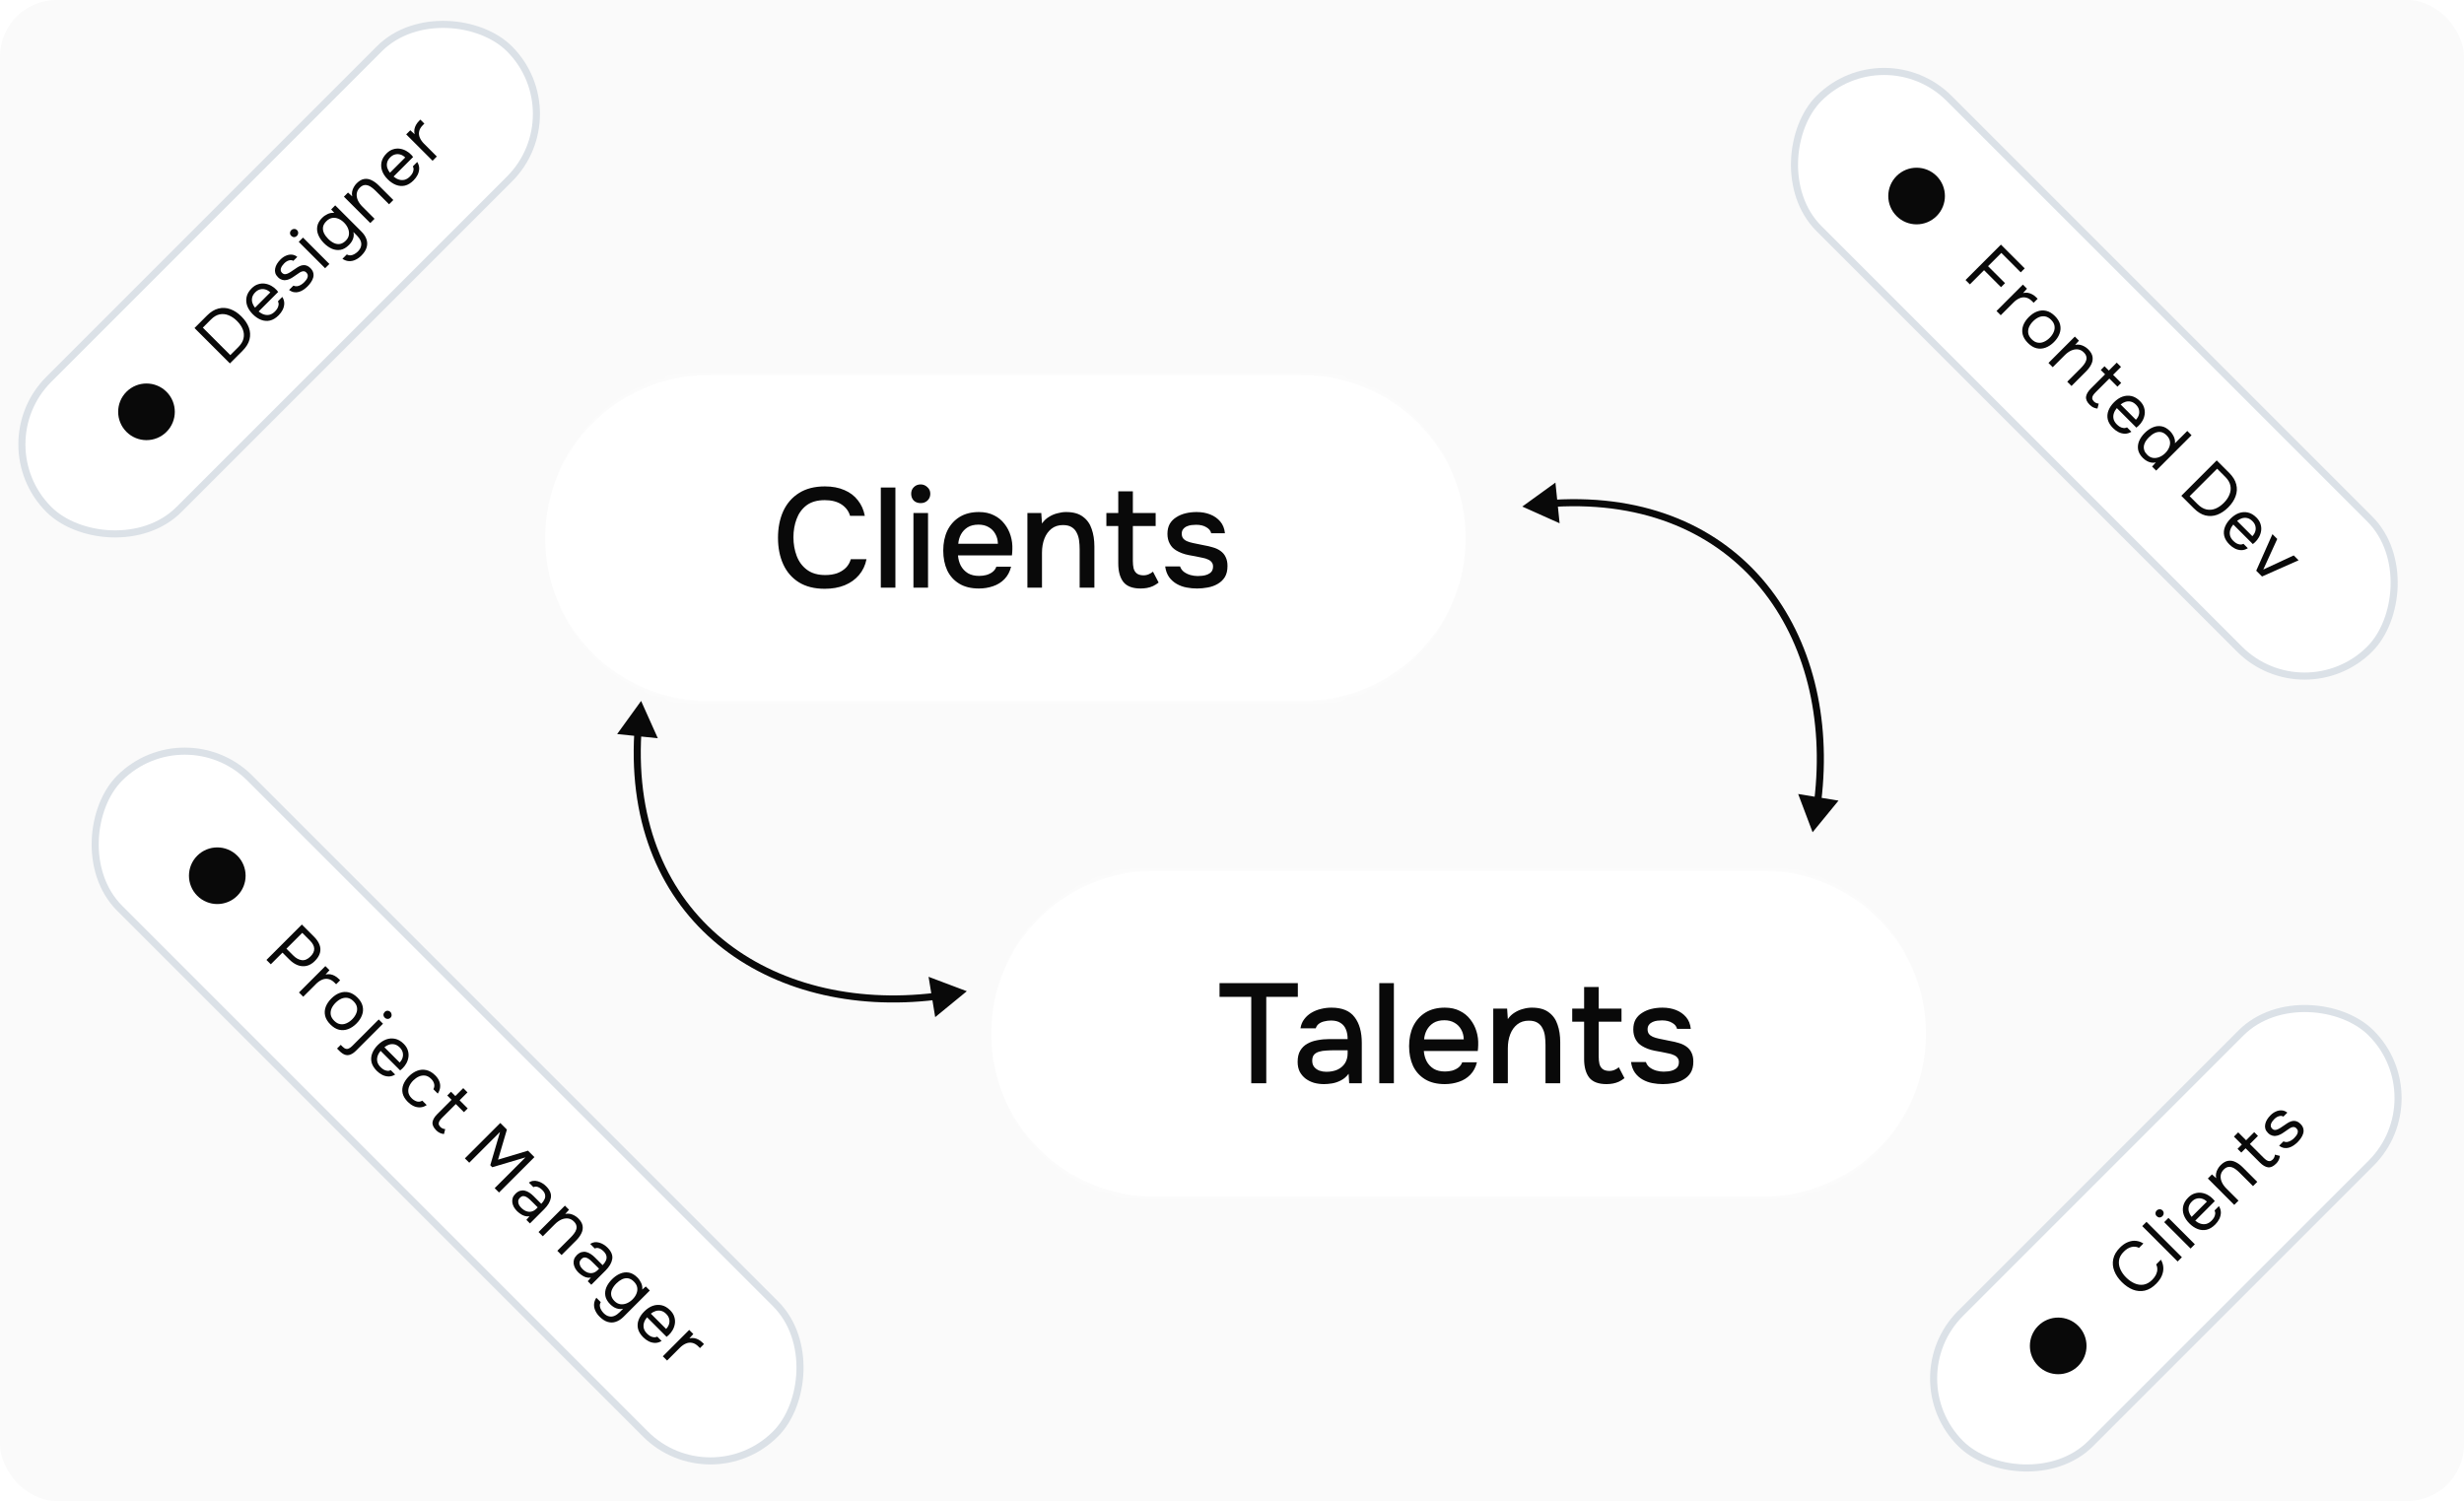 <svg width="348" height="212" viewBox="0 0 348 212" fill="none" xmlns="http://www.w3.org/2000/svg">
<g clip-path="url(#clip0_483_2759)">
<rect width="348" height="212" rx="8" fill="#FAFAFA"/>
<rect x="-2.293" y="62.761" width="92" height="26" rx="13" transform="rotate(-45 -2.293 62.761)" fill="white"/>
<rect x="-2.293" y="62.761" width="92" height="26" rx="13" transform="rotate(-45 -2.293 62.761)" stroke="#DBE1E7"/>
<circle cx="20.688" cy="58.165" r="4" transform="rotate(-45 20.688 58.165)" fill="#090909"/>
<path d="M32.471 51.331L27.471 46.332L29.246 44.557C29.765 44.038 30.305 43.711 30.866 43.574C31.422 43.433 31.976 43.463 32.527 43.666C33.079 43.859 33.604 44.206 34.104 44.706C34.599 45.2 34.948 45.724 35.151 46.275C35.349 46.822 35.379 47.376 35.242 47.937C35.101 48.493 34.769 49.033 34.245 49.556L32.471 51.331ZM32.527 50.157L33.644 49.04C34.05 48.635 34.3 48.22 34.394 47.796C34.488 47.371 34.455 46.952 34.295 46.537C34.13 46.117 33.857 45.717 33.475 45.335C33.102 44.962 32.706 44.694 32.287 44.529C31.872 44.359 31.452 44.317 31.028 44.401C30.604 44.486 30.194 44.727 29.798 45.123L28.645 46.275L32.527 50.157ZM39.356 44.531C38.96 44.927 38.552 45.174 38.133 45.273C37.708 45.367 37.289 45.334 36.874 45.174C36.459 45.014 36.068 44.75 35.7 44.382C35.328 44.01 35.066 43.616 34.915 43.201C34.764 42.777 34.736 42.353 34.83 41.928C34.925 41.504 35.16 41.103 35.538 40.726C35.83 40.434 36.136 40.241 36.457 40.147C36.777 40.043 37.098 40.015 37.418 40.062C37.739 40.109 38.041 40.213 38.324 40.373C38.602 40.528 38.847 40.722 39.059 40.953C39.097 41 39.134 41.047 39.172 41.094C39.215 41.136 39.255 41.181 39.292 41.228L36.528 43.993C36.763 44.191 37.013 44.333 37.277 44.417C37.541 44.502 37.807 44.514 38.076 44.453C38.34 44.387 38.595 44.231 38.84 43.986C38.962 43.864 39.071 43.727 39.165 43.576C39.259 43.416 39.318 43.248 39.342 43.074C39.37 42.895 39.342 42.721 39.257 42.551L39.872 41.936C40.056 42.233 40.148 42.537 40.148 42.848C40.143 43.154 40.07 43.453 39.929 43.746C39.782 44.033 39.592 44.295 39.356 44.531ZM36.018 43.456L38.175 41.299C37.958 41.092 37.725 40.953 37.475 40.882C37.225 40.811 36.978 40.809 36.733 40.875C36.492 40.936 36.266 41.073 36.054 41.285C35.823 41.516 35.677 41.761 35.615 42.02C35.559 42.275 35.568 42.525 35.644 42.77C35.719 43.015 35.844 43.244 36.018 43.456ZM43.438 40.449C43.268 40.619 43.079 40.774 42.872 40.916C42.669 41.052 42.452 41.156 42.221 41.227C41.995 41.293 41.764 41.307 41.528 41.269C41.293 41.231 41.059 41.125 40.828 40.951L41.437 40.343C41.611 40.423 41.79 40.451 41.974 40.428C42.158 40.395 42.332 40.329 42.497 40.23C42.667 40.126 42.813 40.013 42.936 39.89C43.011 39.815 43.093 39.723 43.183 39.614C43.273 39.506 43.346 39.391 43.402 39.268C43.459 39.136 43.48 39.006 43.466 38.879C43.456 38.747 43.388 38.617 43.261 38.49C43.167 38.396 43.068 38.339 42.964 38.321C42.86 38.302 42.752 38.311 42.639 38.349C42.521 38.382 42.398 38.443 42.271 38.533C42.002 38.707 41.719 38.9 41.422 39.112C41.13 39.32 40.828 39.461 40.517 39.537C40.409 39.56 40.3 39.575 40.192 39.579C40.084 39.575 39.977 39.558 39.874 39.53C39.765 39.497 39.659 39.452 39.556 39.395C39.452 39.329 39.351 39.247 39.252 39.148C39.068 38.964 38.945 38.771 38.884 38.568C38.823 38.356 38.816 38.141 38.863 37.925C38.905 37.703 38.99 37.486 39.117 37.274C39.249 37.057 39.414 36.85 39.612 36.652C39.857 36.407 40.117 36.227 40.39 36.114C40.663 35.992 40.939 35.942 41.217 35.966C41.491 35.985 41.748 36.091 41.988 36.284L41.429 36.843C41.26 36.739 41.059 36.718 40.828 36.779C40.593 36.836 40.362 36.977 40.135 37.203C40.06 37.279 39.982 37.371 39.902 37.479C39.817 37.583 39.751 37.696 39.704 37.819C39.652 37.936 39.633 38.059 39.648 38.186C39.657 38.309 39.718 38.427 39.831 38.54C39.935 38.644 40.048 38.705 40.171 38.724C40.298 38.738 40.432 38.717 40.574 38.66C40.715 38.603 40.864 38.526 41.019 38.427C41.217 38.295 41.434 38.148 41.67 37.988C41.901 37.823 42.092 37.703 42.243 37.628C42.441 37.524 42.632 37.465 42.815 37.451C43.004 37.432 43.181 37.458 43.346 37.529C43.515 37.595 43.678 37.705 43.834 37.861C44.055 38.083 44.192 38.309 44.244 38.54C44.3 38.766 44.296 38.992 44.23 39.219C44.164 39.445 44.057 39.664 43.911 39.876C43.77 40.084 43.612 40.275 43.438 40.449ZM45.918 37.884L42.192 34.157L42.793 33.556L46.519 37.283L45.918 37.884ZM41.937 33.309C41.815 33.431 41.678 33.492 41.527 33.492C41.381 33.488 41.249 33.426 41.131 33.309C41.013 33.191 40.957 33.059 40.961 32.913C40.961 32.762 41.02 32.627 41.138 32.51C41.246 32.401 41.379 32.345 41.534 32.34C41.694 32.331 41.831 32.382 41.944 32.495C42.062 32.613 42.119 32.75 42.114 32.906C42.109 33.061 42.05 33.196 41.937 33.309ZM51.036 36.103C50.781 36.358 50.505 36.554 50.209 36.69C49.916 36.832 49.612 36.895 49.296 36.881C48.98 36.867 48.669 36.759 48.363 36.556L48.985 35.934C49.164 36.038 49.348 36.08 49.537 36.061C49.725 36.042 49.904 35.981 50.074 35.877C50.248 35.778 50.402 35.663 50.534 35.531C50.788 35.276 50.941 35.019 50.993 34.76C51.055 34.501 51.031 34.246 50.923 33.996C50.819 33.751 50.654 33.516 50.428 33.289L49.911 32.773C49.973 32.995 49.982 33.216 49.94 33.438C49.897 33.659 49.819 33.869 49.706 34.067C49.589 34.26 49.447 34.439 49.282 34.604C48.905 34.981 48.514 35.208 48.108 35.283C47.698 35.354 47.293 35.307 46.892 35.142C46.491 34.967 46.112 34.701 45.754 34.343C45.395 33.984 45.131 33.603 44.962 33.197C44.787 32.787 44.738 32.375 44.813 31.96C44.889 31.545 45.117 31.147 45.499 30.765C45.716 30.548 45.975 30.369 46.277 30.227C46.579 30.086 46.89 30.034 47.21 30.072L46.772 29.577L47.345 29.004L51.043 32.702C51.392 33.051 51.63 33.416 51.757 33.798C51.889 34.175 51.896 34.56 51.778 34.951C51.665 35.337 51.418 35.722 51.036 36.103ZM48.837 33.989C49.087 33.739 49.233 33.466 49.275 33.169C49.318 32.872 49.277 32.573 49.155 32.271C49.032 31.969 48.846 31.694 48.596 31.444C48.337 31.184 48.061 30.998 47.769 30.885C47.481 30.767 47.194 30.734 46.906 30.786C46.619 30.838 46.345 30.994 46.086 31.253C45.817 31.521 45.662 31.8 45.619 32.087C45.582 32.37 45.629 32.653 45.761 32.936C45.898 33.214 46.093 33.48 46.348 33.735C46.612 33.999 46.885 34.197 47.168 34.329C47.451 34.461 47.734 34.503 48.016 34.456C48.299 34.409 48.573 34.253 48.837 33.989ZM52.298 31.504L48.572 27.777L49.151 27.197L49.745 27.735C49.694 27.513 49.689 27.292 49.731 27.07C49.774 26.849 49.852 26.639 49.965 26.441C50.078 26.233 50.21 26.054 50.361 25.903C50.724 25.54 51.082 25.333 51.435 25.281C51.794 25.224 52.145 25.284 52.489 25.458C52.833 25.623 53.168 25.868 53.493 26.193L55.551 28.251L54.95 28.852L53.055 26.957C52.88 26.782 52.701 26.627 52.517 26.49C52.338 26.349 52.152 26.247 51.959 26.186C51.77 26.12 51.581 26.111 51.393 26.158C51.2 26.2 51.004 26.321 50.806 26.518C50.561 26.764 50.419 27.042 50.382 27.353C50.349 27.659 50.403 27.973 50.544 28.293C50.691 28.609 50.907 28.911 51.195 29.198L52.899 30.903L52.298 31.504ZM58.413 25.473C58.017 25.869 57.609 26.117 57.19 26.216C56.766 26.31 56.346 26.277 55.931 26.117C55.517 25.956 55.125 25.692 54.758 25.325C54.385 24.952 54.123 24.559 53.973 24.144C53.822 23.72 53.794 23.295 53.888 22.871C53.982 22.447 54.218 22.046 54.595 21.669C54.887 21.377 55.194 21.183 55.514 21.089C55.835 20.985 56.155 20.957 56.476 21.004C56.796 21.052 57.098 21.155 57.381 21.316C57.659 21.471 57.904 21.664 58.116 21.895C58.154 21.942 58.192 21.99 58.229 22.037C58.272 22.079 58.312 22.124 58.35 22.171L55.585 24.936C55.821 25.134 56.07 25.275 56.334 25.36C56.598 25.445 56.865 25.457 57.133 25.395C57.397 25.329 57.652 25.174 57.897 24.929C58.02 24.806 58.128 24.669 58.222 24.519C58.317 24.358 58.376 24.191 58.399 24.017C58.427 23.837 58.399 23.663 58.314 23.493L58.929 22.878C59.113 23.175 59.205 23.479 59.205 23.79C59.2 24.097 59.127 24.396 58.986 24.688C58.84 24.976 58.649 25.238 58.413 25.473ZM55.076 24.398L57.232 22.242C57.016 22.034 56.782 21.895 56.532 21.825C56.282 21.754 56.035 21.752 55.79 21.818C55.55 21.879 55.323 22.015 55.111 22.228C54.88 22.459 54.734 22.704 54.673 22.963C54.616 23.218 54.626 23.468 54.701 23.713C54.776 23.958 54.901 24.186 55.076 24.398ZM61.095 22.707L57.368 18.98L57.948 18.401L58.556 18.952C58.505 18.712 58.495 18.485 58.528 18.273C58.566 18.056 58.639 17.851 58.747 17.658C58.856 17.455 58.999 17.264 59.179 17.085C59.212 17.052 59.242 17.022 59.271 16.993C59.304 16.96 59.337 16.927 59.37 16.894L59.935 17.46L59.716 17.679C59.424 17.971 59.249 18.273 59.193 18.584C59.136 18.886 59.174 19.183 59.306 19.475C59.433 19.763 59.624 20.034 59.879 20.288L61.696 22.106L61.095 22.707Z" fill="#090909"/>
<g filter="url(#filter0_ddi_483_2759)">
<mask id="path-5-inside-1_483_2759" fill="white">
<path d="M77 71C77 58.297 87.297 48 100 48H184C196.703 48 207 58.297 207 71C207 83.703 196.703 94 184 94H100C87.297 94 77 83.703 77 71Z"/>
</mask>
<path d="M77 71C77 58.297 87.297 48 100 48H184C196.703 48 207 58.297 207 71C207 83.703 196.703 94 184 94H100C87.297 94 77 83.703 77 71Z" fill="white"/>
<path d="M77 71C77 57.745 87.745 47 101 47H183C196.255 47 207 57.745 207 71C207 58.85 196.703 49 184 49H100C87.297 49 77 58.85 77 71ZM207 71C207 84.255 196.255 95 183 95H101C87.745 95 77 84.255 77 71C77 83.15 87.297 93 100 93H184C196.703 93 207 83.15 207 71ZM77 94V48V94ZM207 48V94V48Z" fill="white" fill-opacity="0.7" mask="url(#path-5-inside-1_483_2759)"/>
<path d="M116.48 78.16C115.027 78.16 113.807 77.853 112.82 77.24C111.847 76.627 111.113 75.78 110.62 74.7C110.127 73.62 109.88 72.373 109.88 70.96C109.88 69.547 110.127 68.293 110.62 67.2C111.127 66.107 111.867 65.253 112.84 64.64C113.827 64.013 115.047 63.7 116.5 63.7C117.553 63.7 118.473 63.873 119.26 64.22C120.047 64.553 120.68 65.033 121.16 65.66C121.653 66.273 121.98 67.007 122.14 67.86H120.06C119.86 67.18 119.453 66.64 118.84 66.24C118.227 65.84 117.44 65.64 116.48 65.64C115.413 65.64 114.553 65.887 113.9 66.38C113.26 66.873 112.793 67.52 112.5 68.32C112.207 69.107 112.06 69.96 112.06 70.88C112.06 71.827 112.213 72.707 112.52 73.52C112.827 74.333 113.313 74.987 113.98 75.48C114.647 75.973 115.5 76.22 116.54 76.22C117.18 76.22 117.747 76.133 118.24 75.96C118.733 75.773 119.147 75.513 119.48 75.18C119.813 74.833 120.04 74.433 120.16 73.98H122.38C122.207 74.847 121.853 75.593 121.32 76.22C120.787 76.847 120.113 77.327 119.3 77.66C118.487 77.993 117.547 78.16 116.48 78.16ZM124.401 78V63.86H126.461V78H124.401ZM129.01 78V67.46H131.07V78H129.01ZM130.03 66.06C129.63 66.06 129.303 65.94 129.05 65.7C128.81 65.447 128.69 65.127 128.69 64.74C128.69 64.353 128.817 64.04 129.07 63.8C129.323 63.547 129.643 63.42 130.03 63.42C130.39 63.42 130.703 63.547 130.97 63.8C131.25 64.04 131.39 64.353 131.39 64.74C131.39 65.127 131.257 65.447 130.99 65.7C130.737 65.94 130.417 66.06 130.03 66.06ZM138.259 78.12C137.153 78.12 136.226 77.893 135.479 77.44C134.733 76.987 134.166 76.36 133.779 75.56C133.406 74.747 133.219 73.813 133.219 72.76C133.219 71.693 133.413 70.753 133.799 69.94C134.199 69.127 134.773 68.487 135.519 68.02C136.279 67.553 137.193 67.32 138.259 67.32C139.073 67.32 139.779 67.473 140.379 67.78C140.979 68.073 141.473 68.473 141.859 68.98C142.259 69.487 142.553 70.053 142.739 70.68C142.926 71.293 143.006 71.933 142.979 72.6C142.979 72.747 142.973 72.887 142.959 73.02C142.946 73.153 142.933 73.293 142.919 73.44H135.299C135.339 73.973 135.473 74.46 135.699 74.9C135.939 75.34 136.273 75.693 136.699 75.96C137.126 76.213 137.653 76.34 138.279 76.34C138.626 76.34 138.959 76.3 139.279 76.22C139.613 76.127 139.906 75.987 140.159 75.8C140.426 75.6 140.613 75.347 140.719 75.04H142.799C142.626 75.747 142.313 76.333 141.859 76.8C141.419 77.253 140.879 77.587 140.239 77.8C139.613 78.013 138.953 78.12 138.259 78.12ZM135.339 71.8H140.939C140.926 71.28 140.806 70.82 140.579 70.42C140.353 70.007 140.039 69.687 139.639 69.46C139.239 69.22 138.759 69.1 138.199 69.1C137.586 69.1 137.073 69.227 136.659 69.48C136.259 69.733 135.946 70.067 135.719 70.48C135.506 70.88 135.379 71.32 135.339 71.8ZM145.104 78V67.46H147.064L147.164 68.94C147.43 68.553 147.75 68.247 148.124 68.02C148.497 67.78 148.897 67.607 149.324 67.5C149.75 67.38 150.164 67.32 150.564 67.32C151.577 67.32 152.37 67.54 152.944 67.98C153.53 68.407 153.944 68.987 154.184 69.72C154.437 70.44 154.564 71.26 154.564 72.18V78H152.484V72.6C152.484 72.173 152.457 71.753 152.404 71.34C152.35 70.927 152.237 70.56 152.064 70.24C151.904 69.907 151.67 69.647 151.364 69.46C151.057 69.26 150.644 69.16 150.124 69.16C149.484 69.16 148.944 69.333 148.504 69.68C148.064 70.027 147.73 70.493 147.504 71.08C147.277 71.667 147.164 72.327 147.164 73.06V78H145.104ZM161.098 78.12C159.964 78.12 159.151 77.813 158.658 77.2C158.178 76.573 157.938 75.7 157.938 74.58V69.3H156.258V67.46H157.938V64.4H159.998V67.46H163.218V69.3H159.998V74.24C159.998 74.613 160.031 74.953 160.098 75.26C160.178 75.567 160.324 75.807 160.538 75.98C160.751 76.153 161.058 76.247 161.458 76.26C161.764 76.26 162.031 76.207 162.258 76.1C162.498 75.993 162.691 75.873 162.838 75.74L163.638 77.28C163.384 77.48 163.118 77.647 162.838 77.78C162.571 77.9 162.291 77.987 161.998 78.04C161.704 78.093 161.404 78.12 161.098 78.12ZM169.063 78.12C168.57 78.12 168.077 78.073 167.583 77.98C167.09 77.887 166.63 77.72 166.203 77.48C165.777 77.24 165.417 76.92 165.123 76.52C164.83 76.107 164.643 75.6 164.563 75H166.663C166.77 75.32 166.957 75.58 167.223 75.78C167.503 75.98 167.81 76.127 168.143 76.22C168.49 76.313 168.83 76.36 169.163 76.36C169.363 76.36 169.583 76.347 169.823 76.32C170.077 76.293 170.317 76.233 170.543 76.14C170.77 76.047 170.957 75.913 171.103 75.74C171.25 75.553 171.323 75.307 171.323 75C171.323 74.76 171.257 74.56 171.123 74.4C171.003 74.24 170.83 74.113 170.603 74.02C170.39 73.913 170.13 73.833 169.823 73.78C169.223 73.647 168.577 73.52 167.883 73.4C167.203 73.267 166.603 73.04 166.083 72.72C165.897 72.6 165.73 72.467 165.583 72.32C165.437 72.16 165.31 71.98 165.203 71.78C165.097 71.58 165.017 71.367 164.963 71.14C164.91 70.913 164.883 70.667 164.883 70.4C164.883 69.853 164.99 69.387 165.203 69C165.43 68.613 165.737 68.3 166.123 68.06C166.51 67.807 166.95 67.62 167.443 67.5C167.937 67.38 168.457 67.32 169.003 67.32C169.71 67.32 170.35 67.433 170.923 67.66C171.497 67.887 171.97 68.22 172.343 68.66C172.717 69.1 172.937 69.653 173.003 70.32H171.063C170.983 69.96 170.75 69.673 170.363 69.46C169.99 69.233 169.517 69.12 168.943 69.12C168.743 69.12 168.523 69.133 168.283 69.16C168.057 69.187 167.837 69.247 167.623 69.34C167.41 69.433 167.237 69.567 167.103 69.74C166.97 69.9 166.903 70.113 166.903 70.38C166.903 70.633 166.963 70.847 167.083 71.02C167.217 71.193 167.403 71.333 167.643 71.44C167.897 71.547 168.183 71.633 168.503 71.7C168.957 71.807 169.443 71.907 169.963 72C170.497 72.093 170.93 72.193 171.263 72.3C171.703 72.42 172.077 72.593 172.383 72.82C172.703 73.047 172.943 73.333 173.103 73.68C173.277 74.027 173.363 74.447 173.363 74.94C173.363 75.58 173.237 76.107 172.983 76.52C172.73 76.92 172.39 77.24 171.963 77.48C171.55 77.72 171.083 77.887 170.563 77.98C170.057 78.073 169.557 78.12 169.063 78.12Z" fill="#090909"/>
</g>
<g filter="url(#filter1_ddi_483_2759)">
<mask id="path-8-inside-2_483_2759" fill="white">
<path d="M140 141C140 128.297 150.297 118 163 118H249C261.703 118 272 128.297 272 141C272 153.703 261.703 164 249 164H163C150.297 164 140 153.703 140 141Z"/>
</mask>
<path d="M140 141C140 128.297 150.297 118 163 118H249C261.703 118 272 128.297 272 141C272 153.703 261.703 164 249 164H163C150.297 164 140 153.703 140 141Z" fill="white"/>
<path d="M140 141C140 127.745 150.745 117 164 117H248C261.255 117 272 127.745 272 141C272 128.85 261.703 119 249 119H163C150.297 119 140 128.85 140 141ZM272 141C272 154.255 261.255 165 248 165H164C150.745 165 140 154.255 140 141C140 153.15 150.297 163 163 163H249C261.703 163 272 153.15 272 141ZM140 164V118V164ZM272 118V164V118Z" fill="white" fill-opacity="0.7" mask="url(#path-8-inside-2_483_2759)"/>
<path d="M176.72 148V135.8H172.24V133.86H183.3V135.8H178.84V148H176.72ZM186.991 148.12C186.511 148.12 186.044 148.06 185.591 147.94C185.151 147.807 184.758 147.613 184.411 147.36C184.064 147.093 183.784 146.767 183.571 146.38C183.371 145.98 183.271 145.513 183.271 144.98C183.271 144.34 183.391 143.813 183.631 143.4C183.884 142.973 184.218 142.647 184.631 142.42C185.044 142.18 185.518 142.013 186.051 141.92C186.598 141.813 187.164 141.76 187.751 141.76H190.331C190.331 141.24 190.251 140.787 190.091 140.4C189.931 140 189.678 139.693 189.331 139.48C188.998 139.253 188.551 139.14 187.991 139.14C187.658 139.14 187.338 139.18 187.031 139.26C186.738 139.327 186.484 139.44 186.271 139.6C186.058 139.76 185.911 139.973 185.831 140.24H183.671C183.751 139.733 183.931 139.3 184.211 138.94C184.491 138.567 184.838 138.26 185.251 138.02C185.664 137.78 186.104 137.607 186.571 137.5C187.051 137.38 187.538 137.32 188.031 137.32C189.551 137.32 190.644 137.767 191.311 138.66C191.991 139.54 192.331 140.753 192.331 142.3V148H190.551L190.471 146.66C190.164 147.073 189.798 147.387 189.371 147.6C188.958 147.813 188.544 147.953 188.131 148.02C187.718 148.087 187.338 148.12 186.991 148.12ZM187.311 146.38C187.911 146.38 188.438 146.28 188.891 146.08C189.344 145.867 189.698 145.567 189.951 145.18C190.204 144.78 190.331 144.313 190.331 143.78V143.34H188.451C188.064 143.34 187.684 143.353 187.311 143.38C186.951 143.393 186.618 143.447 186.311 143.54C186.018 143.62 185.778 143.76 185.591 143.96C185.418 144.16 185.331 144.447 185.331 144.82C185.331 145.18 185.424 145.473 185.611 145.7C185.798 145.927 186.044 146.1 186.351 146.22C186.658 146.327 186.978 146.38 187.311 146.38ZM194.803 148V133.86H196.863V148H194.803ZM204.052 148.12C202.946 148.12 202.019 147.893 201.272 147.44C200.526 146.987 199.959 146.36 199.572 145.56C199.199 144.747 199.012 143.813 199.012 142.76C199.012 141.693 199.206 140.753 199.592 139.94C199.992 139.127 200.566 138.487 201.312 138.02C202.072 137.553 202.986 137.32 204.052 137.32C204.866 137.32 205.572 137.473 206.172 137.78C206.772 138.073 207.266 138.473 207.652 138.98C208.052 139.487 208.346 140.053 208.532 140.68C208.719 141.293 208.799 141.933 208.772 142.6C208.772 142.747 208.766 142.887 208.752 143.02C208.739 143.153 208.726 143.293 208.712 143.44H201.092C201.132 143.973 201.266 144.46 201.492 144.9C201.732 145.34 202.066 145.693 202.492 145.96C202.919 146.213 203.446 146.34 204.072 146.34C204.419 146.34 204.752 146.3 205.072 146.22C205.406 146.127 205.699 145.987 205.952 145.8C206.219 145.6 206.406 145.347 206.512 145.04H208.592C208.419 145.747 208.106 146.333 207.652 146.8C207.212 147.253 206.672 147.587 206.032 147.8C205.406 148.013 204.746 148.12 204.052 148.12ZM201.132 141.8H206.732C206.719 141.28 206.599 140.82 206.372 140.42C206.146 140.007 205.832 139.687 205.432 139.46C205.032 139.22 204.552 139.1 203.992 139.1C203.379 139.1 202.866 139.227 202.452 139.48C202.052 139.733 201.739 140.067 201.512 140.48C201.299 140.88 201.172 141.32 201.132 141.8ZM210.897 148V137.46H212.857L212.957 138.94C213.223 138.553 213.543 138.247 213.917 138.02C214.29 137.78 214.69 137.607 215.117 137.5C215.543 137.38 215.957 137.32 216.357 137.32C217.37 137.32 218.163 137.54 218.737 137.98C219.323 138.407 219.737 138.987 219.977 139.72C220.23 140.44 220.357 141.26 220.357 142.18V148H218.277V142.6C218.277 142.173 218.25 141.753 218.197 141.34C218.143 140.927 218.03 140.56 217.857 140.24C217.697 139.907 217.463 139.647 217.157 139.46C216.85 139.26 216.437 139.16 215.917 139.16C215.277 139.16 214.737 139.333 214.297 139.68C213.857 140.027 213.523 140.493 213.297 141.08C213.07 141.667 212.957 142.327 212.957 143.06V148H210.897ZM226.891 148.12C225.757 148.12 224.944 147.813 224.451 147.2C223.971 146.573 223.731 145.7 223.731 144.58V139.3H222.051V137.46H223.731V134.4H225.791V137.46H229.011V139.3H225.791V144.24C225.791 144.613 225.824 144.953 225.891 145.26C225.971 145.567 226.117 145.807 226.331 145.98C226.544 146.153 226.851 146.247 227.251 146.26C227.557 146.26 227.824 146.207 228.051 146.1C228.291 145.993 228.484 145.873 228.631 145.74L229.431 147.28C229.177 147.48 228.911 147.647 228.631 147.78C228.364 147.9 228.084 147.987 227.791 148.04C227.497 148.093 227.197 148.12 226.891 148.12ZM234.856 148.12C234.363 148.12 233.87 148.073 233.376 147.98C232.883 147.887 232.423 147.72 231.996 147.48C231.57 147.24 231.21 146.92 230.916 146.52C230.623 146.107 230.436 145.6 230.356 145H232.456C232.563 145.32 232.75 145.58 233.016 145.78C233.296 145.98 233.603 146.127 233.936 146.22C234.283 146.313 234.623 146.36 234.956 146.36C235.156 146.36 235.376 146.347 235.616 146.32C235.87 146.293 236.11 146.233 236.336 146.14C236.563 146.047 236.75 145.913 236.896 145.74C237.043 145.553 237.116 145.307 237.116 145C237.116 144.76 237.05 144.56 236.916 144.4C236.796 144.24 236.623 144.113 236.396 144.02C236.183 143.913 235.923 143.833 235.616 143.78C235.016 143.647 234.37 143.52 233.676 143.4C232.996 143.267 232.396 143.04 231.876 142.72C231.69 142.6 231.523 142.467 231.376 142.32C231.23 142.16 231.103 141.98 230.996 141.78C230.89 141.58 230.81 141.367 230.756 141.14C230.703 140.913 230.676 140.667 230.676 140.4C230.676 139.853 230.783 139.387 230.996 139C231.223 138.613 231.53 138.3 231.916 138.06C232.303 137.807 232.743 137.62 233.236 137.5C233.73 137.38 234.25 137.32 234.796 137.32C235.503 137.32 236.143 137.433 236.716 137.66C237.29 137.887 237.763 138.22 238.136 138.66C238.51 139.1 238.73 139.653 238.796 140.32H236.856C236.776 139.96 236.543 139.673 236.156 139.46C235.783 139.233 235.31 139.12 234.736 139.12C234.536 139.12 234.316 139.133 234.076 139.16C233.85 139.187 233.63 139.247 233.416 139.34C233.203 139.433 233.03 139.567 232.896 139.74C232.763 139.9 232.696 140.113 232.696 140.38C232.696 140.633 232.756 140.847 232.876 141.02C233.01 141.193 233.196 141.333 233.436 141.44C233.69 141.547 233.976 141.633 234.296 141.7C234.75 141.807 235.236 141.907 235.756 142C236.29 142.093 236.723 142.193 237.056 142.3C237.496 142.42 237.87 142.593 238.176 142.82C238.496 143.047 238.736 143.333 238.896 143.68C239.07 144.027 239.156 144.447 239.156 144.94C239.156 145.58 239.03 146.107 238.776 146.52C238.523 146.92 238.183 147.24 237.756 147.48C237.343 147.72 236.876 147.887 236.356 147.98C235.85 148.073 235.35 148.12 234.856 148.12Z" fill="#090909"/>
</g>
<path d="M215 71.546L220.269 73.906L219.678 68.162L215 71.546ZM256 117.546L259.659 113.08L253.962 112.145L256 117.546ZM219.507 71.584C232.536 70.81 242.394 75.417 248.655 83.059C254.926 90.713 257.632 101.466 256.233 113.047L257.226 113.167C258.651 101.369 255.904 90.329 249.429 82.426C242.945 74.511 232.764 69.795 219.447 70.586L219.507 71.584Z" fill="#090909"/>
<path d="M90.546 99L92.906 104.269L87.162 103.678L90.546 99ZM136.546 140L132.08 143.659L131.145 137.962L136.546 140ZM90.584 103.507C89.81 116.536 94.417 126.394 102.059 132.655C109.713 138.926 120.466 141.632 132.047 140.233L132.167 141.226C120.369 142.651 109.329 139.904 101.426 133.429C93.511 126.945 88.795 116.764 89.586 103.447L90.584 103.507Z" fill="#090909"/>
<rect x="266.092" y="4.707" width="110" height="26" rx="13" transform="rotate(45 266.092 4.707)" fill="white"/>
<rect x="266.092" y="4.707" width="110" height="26" rx="13" transform="rotate(45 266.092 4.707)" stroke="#DBE1E7"/>
<circle cx="270.688" cy="27.688" r="4" transform="rotate(45 270.688 27.688)" fill="#090909"/>
<path d="M277.599 39.549L282.598 34.549L285.957 37.908L285.398 38.467L282.655 35.723L280.781 37.597L283.178 39.994L282.612 40.56L280.215 38.163L278.214 40.164L277.599 39.549ZM281.973 43.923L285.7 40.197L286.279 40.776L285.728 41.385C285.968 41.333 286.195 41.323 286.407 41.356C286.624 41.394 286.829 41.467 287.022 41.575C287.225 41.684 287.416 41.828 287.595 42.007C287.628 42.04 287.658 42.07 287.687 42.099C287.72 42.132 287.753 42.165 287.786 42.198L287.22 42.763L287.001 42.544C286.708 42.252 286.407 42.078 286.096 42.021C285.794 41.964 285.497 42.002 285.205 42.134C284.917 42.261 284.646 42.452 284.391 42.707L282.574 44.524L281.973 43.923ZM286.409 48.444C286.017 48.052 285.77 47.644 285.666 47.22C285.567 46.791 285.596 46.367 285.751 45.947C285.911 45.532 286.175 45.141 286.543 44.774C286.915 44.401 287.309 44.139 287.724 43.989C288.143 43.833 288.568 43.805 288.997 43.904C289.426 44.003 289.838 44.25 290.234 44.646C290.625 45.038 290.868 45.445 290.962 45.87C291.061 46.299 291.031 46.721 290.871 47.135C290.72 47.55 290.458 47.944 290.086 48.316C289.718 48.684 289.324 48.946 288.905 49.101C288.485 49.257 288.061 49.285 287.632 49.186C287.212 49.087 286.805 48.839 286.409 48.444ZM286.939 47.913C287.212 48.187 287.495 48.347 287.788 48.394C288.085 48.446 288.377 48.408 288.664 48.281C288.957 48.158 289.23 47.97 289.485 47.715C289.739 47.461 289.928 47.187 290.05 46.895C290.178 46.607 290.215 46.315 290.163 46.018C290.116 45.726 289.956 45.443 289.683 45.17C289.414 44.901 289.131 44.741 288.834 44.689C288.542 44.642 288.25 44.679 287.957 44.802C287.67 44.929 287.399 45.12 287.144 45.375C286.89 45.629 286.699 45.9 286.571 46.188C286.449 46.48 286.411 46.772 286.458 47.065C286.51 47.362 286.67 47.644 286.939 47.913ZM289.313 51.263L293.039 47.536L293.619 48.116L293.082 48.71C293.303 48.658 293.525 48.654 293.747 48.696C293.968 48.739 294.178 48.816 294.376 48.929C294.583 49.043 294.762 49.175 294.913 49.325C295.276 49.688 295.484 50.047 295.536 50.4C295.592 50.758 295.533 51.11 295.359 51.454C295.194 51.798 294.949 52.133 294.623 52.458L292.566 54.516L291.965 53.914L293.86 52.02C294.034 51.845 294.19 51.666 294.326 51.482C294.468 51.303 294.569 51.117 294.63 50.923C294.696 50.735 294.706 50.546 294.659 50.358C294.616 50.164 294.496 49.969 294.298 49.771C294.053 49.526 293.775 49.384 293.464 49.347C293.157 49.314 292.844 49.368 292.523 49.509C292.207 49.655 291.906 49.872 291.618 50.16L289.914 51.864L289.313 51.263ZM295.131 57.166C294.74 56.775 294.57 56.393 294.622 56.02C294.679 55.653 294.903 55.273 295.294 54.882L297.309 52.867L296.701 52.259L297.231 51.728L297.839 52.336L298.957 51.219L299.558 51.82L298.44 52.938L299.586 54.083L299.056 54.613L297.91 53.468L295.973 55.405C295.831 55.547 295.713 55.688 295.619 55.83C295.53 55.966 295.487 56.108 295.492 56.254C295.501 56.395 295.579 56.544 295.725 56.699C295.834 56.808 295.947 56.883 296.065 56.925C296.187 56.973 296.303 56.999 296.411 57.003L296.234 57.703C296.088 57.689 295.949 57.659 295.817 57.611C295.69 57.569 295.57 57.51 295.456 57.435C295.348 57.364 295.24 57.274 295.131 57.166ZM298.43 60.465C298.034 60.069 297.786 59.661 297.687 59.241C297.593 58.817 297.626 58.397 297.786 57.983C297.947 57.568 298.211 57.176 298.578 56.809C298.951 56.436 299.344 56.175 299.759 56.024C300.183 55.873 300.608 55.845 301.032 55.939C301.456 56.033 301.857 56.269 302.234 56.646C302.526 56.938 302.72 57.245 302.814 57.565C302.918 57.886 302.946 58.206 302.899 58.527C302.852 58.848 302.748 59.149 302.588 59.432C302.432 59.71 302.239 59.955 302.008 60.167C301.961 60.205 301.913 60.243 301.866 60.281C301.824 60.323 301.779 60.363 301.732 60.401L298.967 57.636C298.769 57.872 298.628 58.122 298.543 58.386C298.458 58.65 298.446 58.916 298.508 59.185C298.574 59.449 298.729 59.703 298.974 59.948C299.097 60.071 299.233 60.179 299.384 60.274C299.545 60.368 299.712 60.427 299.886 60.45C300.066 60.479 300.24 60.45 300.41 60.365L301.025 60.981C300.728 61.164 300.424 61.257 300.113 61.257C299.806 61.252 299.507 61.179 299.215 61.037C298.927 60.891 298.665 60.7 298.43 60.465ZM299.505 57.127L301.661 59.284C301.869 59.067 302.008 58.833 302.078 58.584C302.149 58.334 302.151 58.086 302.085 57.841C302.024 57.601 301.887 57.374 301.675 57.162C301.444 56.931 301.199 56.785 300.94 56.724C300.685 56.667 300.436 56.677 300.19 56.752C299.945 56.828 299.717 56.953 299.505 57.127ZM302.646 64.681C302.273 64.308 302.049 63.919 301.974 63.514C301.903 63.104 301.95 62.698 302.115 62.298C302.285 61.892 302.549 61.51 302.907 61.152C303.266 60.794 303.648 60.53 304.053 60.36C304.463 60.186 304.876 60.136 305.29 60.212C305.705 60.287 306.104 60.516 306.485 60.898C306.632 61.044 306.759 61.209 306.867 61.392C306.985 61.576 307.072 61.772 307.129 61.979C307.19 62.182 307.207 62.392 307.178 62.609L308.918 60.869L309.519 61.47L304.52 66.469L303.947 65.897L304.477 65.31C304.251 65.367 304.027 65.374 303.805 65.331C303.593 65.289 303.388 65.211 303.19 65.098C302.992 64.985 302.811 64.846 302.646 64.681ZM303.261 64.235C303.511 64.485 303.784 64.631 304.081 64.674C304.378 64.716 304.678 64.676 304.979 64.553C305.281 64.431 305.557 64.245 305.807 63.995C306.066 63.735 306.252 63.46 306.365 63.167C306.483 62.88 306.516 62.592 306.464 62.305C306.412 62.017 306.257 61.744 305.997 61.484C305.729 61.216 305.451 61.06 305.163 61.018C304.88 60.98 304.595 61.029 304.308 61.166C304.029 61.303 303.761 61.501 303.501 61.76C303.313 61.949 303.155 62.144 303.028 62.347C302.91 62.55 302.83 62.757 302.787 62.969C302.754 63.181 302.773 63.394 302.844 63.606C302.915 63.818 303.054 64.028 303.261 64.235ZM308.077 70.027L313.076 65.027L314.851 66.802C315.369 67.321 315.697 67.861 315.834 68.421C315.975 68.978 315.944 69.532 315.742 70.083C315.548 70.635 315.202 71.16 314.702 71.66C314.207 72.155 313.684 72.504 313.133 72.707C312.586 72.905 312.032 72.935 311.471 72.799C310.915 72.657 310.375 72.325 309.852 71.802L308.077 70.027ZM309.251 70.083L310.368 71.2C310.773 71.606 311.188 71.856 311.612 71.95C312.037 72.044 312.456 72.011 312.871 71.851C313.29 71.686 313.691 71.413 314.073 71.031C314.445 70.658 314.714 70.262 314.879 69.843C315.049 69.428 315.091 69.008 315.006 68.584C314.922 68.16 314.681 67.75 314.285 67.354L313.133 66.201L309.251 70.083ZM314.877 76.912C314.481 76.516 314.234 76.108 314.135 75.689C314.04 75.264 314.073 74.845 314.234 74.43C314.394 74.015 314.658 73.624 315.026 73.256C315.398 72.884 315.792 72.622 316.207 72.471C316.631 72.32 317.055 72.292 317.479 72.386C317.904 72.481 318.304 72.716 318.681 73.094C318.974 73.386 319.167 73.692 319.261 74.013C319.365 74.333 319.393 74.654 319.346 74.974C319.299 75.295 319.195 75.597 319.035 75.879C318.879 76.158 318.686 76.403 318.455 76.615C318.408 76.653 318.361 76.69 318.314 76.728C318.271 76.77 318.226 76.811 318.179 76.848L315.415 74.084C315.217 74.319 315.075 74.569 314.99 74.833C314.905 75.097 314.894 75.363 314.955 75.632C315.021 75.896 315.176 76.151 315.422 76.396C315.544 76.518 315.681 76.627 315.832 76.721C315.992 76.815 316.159 76.874 316.334 76.898C316.513 76.926 316.687 76.898 316.857 76.813L317.472 77.428C317.175 77.612 316.871 77.704 316.56 77.704C316.254 77.699 315.954 77.626 315.662 77.485C315.374 77.338 315.113 77.148 314.877 76.912ZM315.952 73.574L318.109 75.731C318.316 75.514 318.455 75.281 318.526 75.031C318.597 74.781 318.599 74.534 318.533 74.288C318.472 74.048 318.335 73.822 318.123 73.61C317.892 73.379 317.647 73.233 317.387 73.171C317.133 73.115 316.883 73.124 316.638 73.2C316.393 73.275 316.164 73.4 315.952 73.574ZM318.655 80.605L320.946 75.443L321.625 76.122L319.652 80.442L323.951 78.448L324.637 79.134L319.475 81.425L318.655 80.605Z" fill="#090909"/>
<rect x="26.092" y="100.707" width="131" height="26" rx="13" transform="rotate(45 26.092 100.707)" fill="white"/>
<rect x="26.092" y="100.707" width="131" height="26" rx="13" transform="rotate(45 26.092 100.707)" stroke="#DBE1E7"/>
<circle cx="30.688" cy="123.688" r="4" transform="rotate(45 30.688 123.688)" fill="#090909"/>
<path d="M37.632 135.582L42.631 130.582L44.363 132.315C44.731 132.683 44.986 133.06 45.127 133.446C45.273 133.828 45.292 134.21 45.184 134.592C45.08 134.978 44.84 135.36 44.462 135.737C44.095 136.105 43.701 136.334 43.282 136.423C42.871 136.513 42.461 136.48 42.051 136.324C41.641 136.169 41.252 135.907 40.885 135.539L39.895 134.549L38.247 136.197L37.632 135.582ZM40.453 133.991L41.415 134.952C41.797 135.334 42.195 135.553 42.61 135.61C43.034 135.667 43.451 135.49 43.861 135.08C44.22 134.721 44.392 134.356 44.378 133.984C44.363 133.611 44.163 133.232 43.776 132.845L42.688 131.756L40.453 133.991ZM42.227 140.177L45.954 136.451L46.533 137.03L45.982 137.639C46.222 137.587 46.449 137.577 46.661 137.61C46.877 137.648 47.083 137.721 47.276 137.829C47.479 137.938 47.669 138.082 47.849 138.261C47.882 138.294 47.912 138.324 47.941 138.353C47.974 138.386 48.007 138.419 48.04 138.452L47.474 139.017L47.255 138.798C46.962 138.506 46.661 138.331 46.35 138.275C46.048 138.218 45.751 138.256 45.459 138.388C45.171 138.515 44.9 138.706 44.645 138.961L42.828 140.778L42.227 140.177ZM46.663 144.697C46.271 144.306 46.024 143.898 45.92 143.474C45.821 143.045 45.849 142.621 46.005 142.201C46.165 141.787 46.429 141.395 46.797 141.028C47.169 140.655 47.563 140.394 47.978 140.243C48.398 140.087 48.822 140.059 49.251 140.158C49.68 140.257 50.092 140.504 50.488 140.9C50.879 141.292 51.122 141.699 51.217 142.124C51.315 142.553 51.285 142.974 51.124 143.389C50.974 143.804 50.712 144.198 50.34 144.57C49.972 144.938 49.578 145.199 49.159 145.355C48.739 145.511 48.315 145.539 47.886 145.44C47.466 145.341 47.059 145.093 46.663 144.697ZM47.193 144.167C47.466 144.441 47.749 144.601 48.041 144.648C48.339 144.7 48.631 144.662 48.918 144.535C49.211 144.412 49.484 144.224 49.739 143.969C49.993 143.715 50.182 143.441 50.304 143.149C50.432 142.861 50.469 142.569 50.417 142.272C50.37 141.98 50.21 141.697 49.937 141.424C49.668 141.155 49.385 140.995 49.088 140.943C48.796 140.896 48.504 140.933 48.211 141.056C47.924 141.183 47.653 141.374 47.398 141.629C47.144 141.883 46.953 142.154 46.825 142.442C46.703 142.734 46.665 143.026 46.712 143.319C46.764 143.616 46.924 143.898 47.193 144.167ZM47.601 148.097L48.124 147.573L48.379 147.828C48.549 147.998 48.707 148.099 48.853 148.132C49.004 148.17 49.152 148.149 49.298 148.068C49.444 147.998 49.598 147.882 49.758 147.722L53.491 143.988L54.092 144.589L50.295 148.387C50.022 148.66 49.755 148.846 49.496 148.945C49.242 149.049 48.987 149.058 48.733 148.974C48.478 148.889 48.209 148.705 47.926 148.422L47.601 148.097ZM54.34 143.734C54.217 143.611 54.156 143.475 54.156 143.324C54.161 143.178 54.222 143.046 54.34 142.928C54.458 142.81 54.59 142.753 54.736 142.758C54.887 142.758 55.021 142.817 55.139 142.935C55.247 143.043 55.304 143.175 55.309 143.331C55.318 143.491 55.266 143.628 55.153 143.741C55.035 143.859 54.898 143.915 54.743 143.911C54.587 143.906 54.453 143.847 54.34 143.734ZM53.215 151.25C52.819 150.854 52.572 150.446 52.472 150.026C52.378 149.602 52.411 149.183 52.572 148.768C52.732 148.353 52.996 147.962 53.364 147.594C53.736 147.222 54.13 146.96 54.544 146.809C54.969 146.658 55.393 146.63 55.817 146.724C56.241 146.819 56.642 147.054 57.019 147.431C57.312 147.724 57.505 148.03 57.599 148.351C57.703 148.671 57.731 148.992 57.684 149.312C57.637 149.633 57.533 149.935 57.373 150.217C57.217 150.495 57.024 150.741 56.793 150.953C56.746 150.99 56.699 151.028 56.651 151.066C56.609 151.108 56.564 151.148 56.517 151.186L53.752 148.421C53.554 148.657 53.413 148.907 53.328 149.171C53.243 149.435 53.231 149.701 53.293 149.97C53.359 150.234 53.514 150.488 53.759 150.734C53.882 150.856 54.019 150.965 54.17 151.059C54.33 151.153 54.497 151.212 54.672 151.236C54.851 151.264 55.025 151.236 55.195 151.151L55.81 151.766C55.513 151.95 55.209 152.042 54.898 152.042C54.592 152.037 54.292 151.964 54 151.822C53.712 151.676 53.451 151.485 53.215 151.25ZM54.29 147.912L56.446 150.069C56.654 149.852 56.793 149.619 56.864 149.369C56.934 149.119 56.937 148.871 56.871 148.626C56.809 148.386 56.673 148.16 56.461 147.948C56.23 147.717 55.984 147.57 55.725 147.509C55.471 147.453 55.221 147.462 54.976 147.537C54.73 147.613 54.502 147.738 54.29 147.912ZM57.599 155.634C57.208 155.243 56.963 154.837 56.864 154.418C56.774 153.998 56.809 153.581 56.97 153.166C57.135 152.756 57.399 152.369 57.762 152.006C58.115 151.653 58.499 151.396 58.914 151.236C59.339 151.075 59.767 151.042 60.201 151.137C60.644 151.231 61.071 151.483 61.481 151.893C61.736 152.148 61.919 152.417 62.033 152.699C62.151 152.987 62.193 153.279 62.16 153.576C62.132 153.868 62.021 154.163 61.828 154.46L61.212 153.845C61.349 153.567 61.382 153.307 61.311 153.067C61.25 152.827 61.116 152.603 60.908 152.395C60.626 152.112 60.333 151.952 60.032 151.914C59.73 151.877 59.433 151.924 59.141 152.056C58.858 152.188 58.599 152.372 58.363 152.607C58.118 152.853 57.931 153.119 57.804 153.406C57.677 153.694 57.634 153.986 57.677 154.283C57.724 154.576 57.882 154.856 58.151 155.125C58.349 155.323 58.577 155.466 58.837 155.556C59.1 155.65 59.369 155.617 59.643 155.457L60.265 156.079C59.963 156.287 59.652 156.395 59.331 156.405C59.016 156.419 58.707 156.355 58.405 156.214C58.113 156.072 57.844 155.879 57.599 155.634ZM61.599 159.634C61.208 159.243 61.038 158.861 61.09 158.489C61.147 158.121 61.371 157.742 61.762 157.35L63.777 155.335L63.169 154.727L63.7 154.197L64.308 154.805L65.425 153.687L66.026 154.288L64.909 155.406L66.054 156.551L65.524 157.082L64.378 155.936L62.441 157.873C62.3 158.015 62.182 158.156 62.087 158.298C61.998 158.434 61.955 158.576 61.96 158.722C61.969 158.863 62.047 159.012 62.193 159.167C62.302 159.276 62.415 159.351 62.533 159.394C62.655 159.441 62.771 159.467 62.879 159.472L62.703 160.172C62.556 160.157 62.417 160.127 62.285 160.08C62.158 160.037 62.038 159.978 61.925 159.903C61.816 159.832 61.708 159.743 61.599 159.634ZM65.658 163.608L70.658 158.609L71.591 159.542L70.339 163.792L74.568 162.519L75.48 163.431L70.481 168.431L69.866 167.816L74.214 163.467L69.526 164.86L69.243 164.577L70.622 159.875L66.273 164.223L65.658 163.608ZM73.008 171.043C72.839 170.873 72.695 170.687 72.577 170.484C72.469 170.282 72.395 170.072 72.358 169.855C72.329 169.638 72.346 169.424 72.407 169.212C72.478 169 72.605 168.802 72.789 168.618C73.001 168.406 73.218 168.264 73.44 168.193C73.666 168.127 73.888 168.118 74.104 168.165C74.321 168.212 74.536 168.304 74.748 168.441C74.96 168.578 75.16 168.74 75.349 168.929L76.445 170.025C76.657 169.813 76.81 169.598 76.904 169.381C77.004 169.169 77.029 168.955 76.982 168.738C76.94 168.516 76.81 168.297 76.593 168.08C76.461 167.948 76.325 167.84 76.183 167.755C76.042 167.67 75.9 167.618 75.759 167.599C75.618 167.581 75.476 167.604 75.335 167.67L74.691 167.027C74.894 166.89 75.101 166.81 75.314 166.786C75.535 166.763 75.752 166.782 75.964 166.843C76.186 166.904 76.395 166.996 76.593 167.119C76.791 167.241 76.971 167.383 77.131 167.543C77.668 168.08 77.892 168.62 77.802 169.162C77.713 169.704 77.4 170.244 76.862 170.781L74.847 172.797L74.345 172.295L74.783 171.786C74.538 171.823 74.305 171.807 74.083 171.736C73.862 171.665 73.661 171.564 73.482 171.432C73.303 171.309 73.145 171.18 73.008 171.043ZM73.595 170.569C73.831 170.805 74.071 170.97 74.317 171.064C74.571 171.159 74.821 171.177 75.066 171.121C75.311 171.064 75.542 170.928 75.759 170.711L75.943 170.527L75.285 169.869C75.13 169.714 74.974 169.563 74.819 169.417C74.663 169.271 74.507 169.153 74.352 169.063C74.196 168.974 74.041 168.931 73.885 168.936C73.734 168.945 73.583 169.025 73.433 169.176C73.291 169.318 73.211 169.469 73.192 169.629C73.178 169.794 73.206 169.959 73.277 170.124C73.357 170.289 73.463 170.437 73.595 170.569ZM76.061 174.011L79.787 170.284L80.367 170.864L79.83 171.458C80.051 171.406 80.273 171.401 80.494 171.444C80.716 171.486 80.926 171.564 81.124 171.677C81.331 171.79 81.51 171.922 81.661 172.073C82.024 172.436 82.231 172.794 82.283 173.148C82.34 173.506 82.281 173.858 82.107 174.202C81.942 174.546 81.697 174.88 81.371 175.206L79.314 177.263L78.713 176.662L80.608 174.767C80.782 174.593 80.938 174.414 81.074 174.23C81.216 174.051 81.317 173.865 81.378 173.671C81.444 173.483 81.454 173.294 81.406 173.106C81.364 172.912 81.244 172.717 81.046 172.519C80.801 172.274 80.523 172.132 80.212 172.094C79.905 172.061 79.592 172.116 79.271 172.257C78.955 172.403 78.653 172.62 78.366 172.908L76.662 174.612L76.061 174.011ZM81.674 179.709C81.504 179.539 81.361 179.353 81.243 179.15C81.134 178.947 81.061 178.738 81.023 178.521C80.995 178.304 81.012 178.089 81.073 177.877C81.144 177.665 81.271 177.467 81.455 177.283C81.667 177.071 81.884 176.93 82.105 176.859C82.332 176.793 82.553 176.784 82.77 176.831C82.987 176.878 83.201 176.97 83.413 177.107C83.626 177.243 83.826 177.406 84.014 177.594L85.111 178.69C85.323 178.478 85.476 178.264 85.57 178.047C85.669 177.835 85.695 177.62 85.648 177.404C85.606 177.182 85.476 176.963 85.259 176.746C85.127 176.614 84.99 176.506 84.849 176.421C84.707 176.336 84.566 176.284 84.425 176.265C84.283 176.246 84.142 176.27 84 176.336L83.357 175.692C83.56 175.556 83.767 175.476 83.979 175.452C84.201 175.428 84.418 175.447 84.63 175.509C84.851 175.57 85.061 175.662 85.259 175.784C85.457 175.907 85.636 176.048 85.796 176.209C86.334 176.746 86.558 177.286 86.468 177.828C86.379 178.37 86.065 178.91 85.528 179.447L83.512 181.462L83.01 180.96L83.449 180.451C83.204 180.489 82.97 180.472 82.749 180.402C82.527 180.331 82.327 180.23 82.148 180.098C81.969 179.975 81.811 179.845 81.674 179.709ZM82.261 179.235C82.497 179.471 82.737 179.636 82.982 179.73C83.237 179.824 83.487 179.843 83.732 179.787C83.977 179.73 84.208 179.593 84.425 179.376L84.609 179.193L83.951 178.535C83.795 178.379 83.64 178.229 83.484 178.082C83.329 177.936 83.173 177.818 83.017 177.729C82.862 177.639 82.706 177.597 82.551 177.602C82.4 177.611 82.249 177.691 82.098 177.842C81.957 177.983 81.877 178.134 81.858 178.295C81.844 178.46 81.872 178.625 81.943 178.789C82.023 178.954 82.129 179.103 82.261 179.235ZM84.677 185.964C84.422 185.71 84.227 185.434 84.09 185.137C83.949 184.845 83.885 184.541 83.899 184.225C83.913 183.909 84.022 183.598 84.224 183.292L84.847 183.914C84.743 184.093 84.701 184.277 84.719 184.465C84.738 184.654 84.799 184.833 84.903 185.003C85.002 185.177 85.118 185.33 85.25 185.462C85.504 185.717 85.761 185.87 86.02 185.922C86.28 185.983 86.534 185.96 86.784 185.851C87.029 185.748 87.265 185.583 87.491 185.356L88.007 184.84C87.786 184.901 87.564 184.911 87.343 184.868C87.121 184.826 86.911 184.748 86.713 184.635C86.52 184.517 86.341 184.376 86.176 184.211C85.799 183.834 85.573 183.442 85.497 183.037C85.427 182.627 85.474 182.221 85.639 181.821C85.813 181.42 86.079 181.041 86.438 180.682C86.796 180.324 87.178 180.06 87.583 179.89C87.993 179.716 88.406 179.666 88.821 179.742C89.235 179.817 89.634 180.046 90.016 180.428C90.233 180.645 90.412 180.904 90.553 181.206C90.694 181.507 90.746 181.818 90.709 182.139L91.204 181.701L91.776 182.273L88.078 185.971C87.729 186.32 87.364 186.558 86.982 186.686C86.605 186.818 86.221 186.825 85.829 186.707C85.443 186.594 85.059 186.346 84.677 185.964ZM86.791 183.765C87.041 184.015 87.314 184.161 87.612 184.204C87.908 184.246 88.208 184.206 88.51 184.084C88.811 183.961 89.087 183.775 89.337 183.525C89.596 183.266 89.782 182.99 89.895 182.698C90.013 182.41 90.046 182.122 89.994 181.835C89.943 181.547 89.787 181.274 89.528 181.015C89.259 180.746 88.981 180.59 88.693 180.548C88.41 180.51 88.128 180.557 87.845 180.689C87.567 180.826 87.3 181.022 87.046 181.276C86.782 181.54 86.584 181.814 86.452 182.097C86.32 182.379 86.277 182.662 86.325 182.945C86.372 183.228 86.527 183.501 86.791 183.765ZM90.847 188.881C90.451 188.485 90.203 188.078 90.104 187.658C90.01 187.234 90.043 186.814 90.203 186.399C90.363 185.985 90.627 185.593 90.995 185.226C91.368 184.853 91.761 184.592 92.176 184.441C92.6 184.29 93.025 184.262 93.449 184.356C93.873 184.45 94.274 184.686 94.651 185.063C94.943 185.355 95.136 185.662 95.231 185.982C95.334 186.303 95.363 186.623 95.316 186.944C95.268 187.264 95.165 187.566 95.004 187.849C94.849 188.127 94.656 188.372 94.424 188.584C94.377 188.622 94.33 188.66 94.283 188.697C94.241 188.74 94.196 188.78 94.149 188.818L91.384 186.053C91.186 186.289 91.045 186.538 90.96 186.802C90.875 187.066 90.863 187.333 90.924 187.601C90.99 187.865 91.146 188.12 91.391 188.365C91.514 188.488 91.65 188.596 91.801 188.69C91.961 188.785 92.129 188.844 92.303 188.867C92.482 188.895 92.657 188.867 92.826 188.782L93.442 189.398C93.145 189.581 92.841 189.673 92.529 189.673C92.223 189.669 91.924 189.596 91.632 189.454C91.344 189.308 91.082 189.117 90.847 188.881ZM91.921 185.544L94.078 187.7C94.285 187.484 94.424 187.25 94.495 187C94.566 186.751 94.568 186.503 94.502 186.258C94.441 186.018 94.304 185.791 94.092 185.579C93.861 185.348 93.616 185.202 93.357 185.141C93.102 185.084 92.852 185.094 92.607 185.169C92.362 185.244 92.133 185.369 91.921 185.544ZM93.613 191.563L97.34 187.837L97.919 188.416L97.368 189.024C97.608 188.973 97.835 188.963 98.047 188.996C98.263 189.034 98.469 189.107 98.662 189.215C98.865 189.324 99.055 189.468 99.235 189.647C99.268 189.68 99.298 189.71 99.326 189.739C99.359 189.772 99.392 189.805 99.425 189.838L98.86 190.403L98.641 190.184C98.348 189.892 98.047 189.717 97.736 189.661C97.434 189.604 97.137 189.642 96.845 189.774C96.557 189.901 96.286 190.092 96.031 190.347L94.214 192.164L93.613 191.563Z" fill="#090909"/>
<rect x="267.707" y="194.69" width="82" height="26" rx="13" transform="rotate(-45 267.707 194.69)" fill="white"/>
<rect x="267.707" y="194.69" width="82" height="26" rx="13" transform="rotate(-45 267.707 194.69)" stroke="#DBE1E7"/>
<circle cx="290.688" cy="190.094" r="4" transform="rotate(-45 290.688 190.094)" fill="#090909"/>
<path d="M304.515 181.329C304.001 181.843 303.464 182.163 302.903 182.29C302.342 182.408 301.785 182.361 301.234 182.149C300.682 181.928 300.159 181.569 299.664 181.074C299.174 180.584 298.823 180.063 298.611 179.512C298.394 178.955 298.344 178.397 298.462 177.836C298.58 177.265 298.898 176.721 299.417 176.202C299.784 175.835 300.159 175.578 300.541 175.432C300.923 175.276 301.298 175.217 301.665 175.255C302.033 175.292 302.384 175.417 302.719 175.63L302.097 176.252C301.781 176.077 301.432 176.035 301.05 176.125C300.673 176.209 300.308 176.429 299.954 176.782C299.558 177.178 299.332 177.593 299.275 178.027C299.219 178.451 299.285 178.87 299.473 179.285C299.657 179.695 299.923 180.075 300.272 180.424C300.64 180.791 301.036 181.07 301.46 181.258C301.884 181.447 302.313 181.508 302.747 181.442C303.176 181.371 303.584 181.143 303.97 180.756C304.206 180.52 304.383 180.278 304.501 180.028C304.623 179.773 304.685 179.523 304.685 179.278C304.689 179.028 304.635 178.8 304.522 178.592L305.194 177.921C305.396 178.265 305.51 178.632 305.533 179.024C305.557 179.405 305.486 179.792 305.321 180.183C305.156 180.575 304.887 180.956 304.515 181.329ZM307.556 178.174L302.557 173.175L303.158 172.574L308.157 177.573L307.556 178.174ZM309.386 176.345L305.659 172.618L306.26 172.017L309.987 175.744L309.386 176.345ZM305.405 171.77C305.282 171.892 305.145 171.954 304.995 171.954C304.849 171.949 304.717 171.888 304.599 171.77C304.481 171.652 304.424 171.52 304.429 171.374C304.429 171.223 304.488 171.089 304.606 170.971C304.714 170.862 304.846 170.806 305.002 170.801C305.162 170.792 305.299 170.843 305.412 170.957C305.53 171.074 305.586 171.211 305.582 171.367C305.577 171.522 305.518 171.657 305.405 171.77ZM312.87 172.945C312.474 173.341 312.066 173.589 311.647 173.688C311.222 173.782 310.803 173.749 310.388 173.589C309.973 173.429 309.582 173.165 309.214 172.797C308.842 172.424 308.58 172.031 308.429 171.616C308.279 171.192 308.25 170.767 308.345 170.343C308.439 169.919 308.675 169.518 309.052 169.141C309.344 168.849 309.65 168.656 309.971 168.561C310.291 168.458 310.612 168.429 310.933 168.476C311.253 168.524 311.555 168.627 311.838 168.788C312.116 168.943 312.361 169.136 312.573 169.367C312.611 169.415 312.648 169.462 312.686 169.509C312.729 169.551 312.769 169.596 312.806 169.643L310.042 172.408C310.277 172.606 310.527 172.747 310.791 172.832C311.055 172.917 311.321 172.929 311.59 172.868C311.854 172.802 312.109 172.646 312.354 172.401C312.476 172.278 312.585 172.142 312.679 171.991C312.773 171.83 312.832 171.663 312.856 171.489C312.884 171.31 312.856 171.135 312.771 170.965L313.386 170.35C313.57 170.647 313.662 170.951 313.662 171.262C313.657 171.569 313.584 171.868 313.443 172.16C313.297 172.448 313.106 172.71 312.87 172.945ZM309.532 171.871L311.689 169.714C311.472 169.506 311.239 169.367 310.989 169.297C310.739 169.226 310.492 169.224 310.247 169.29C310.006 169.351 309.78 169.488 309.568 169.7C309.337 169.931 309.191 170.176 309.129 170.435C309.073 170.69 309.082 170.94 309.158 171.185C309.233 171.43 309.358 171.658 309.532 171.871ZM315.552 170.179L311.825 166.452L312.405 165.873L312.999 166.41C312.947 166.188 312.942 165.967 312.985 165.745C313.027 165.524 313.105 165.314 313.218 165.116C313.331 164.909 313.463 164.729 313.614 164.579C313.977 164.216 314.335 164.008 314.689 163.956C315.047 163.9 315.398 163.959 315.743 164.133C316.087 164.298 316.421 164.543 316.747 164.868L318.804 166.926L318.203 167.527L316.308 165.632C316.134 165.458 315.955 165.302 315.771 165.165C315.592 165.024 315.406 164.923 315.212 164.861C315.024 164.795 314.835 164.786 314.647 164.833C314.453 164.876 314.258 164.996 314.06 165.194C313.815 165.439 313.673 165.717 313.635 166.028C313.602 166.335 313.657 166.648 313.798 166.969C313.944 167.284 314.161 167.586 314.449 167.874L316.153 169.578L315.552 170.179ZM321.455 164.361C321.063 164.752 320.682 164.922 320.309 164.87C319.942 164.813 319.562 164.589 319.171 164.198L317.156 162.183L316.547 162.791L316.017 162.261L316.625 161.652L315.508 160.535L316.109 159.934L317.226 161.051L318.372 159.906L318.902 160.436L317.757 161.582L319.694 163.519C319.835 163.661 319.977 163.778 320.118 163.873C320.255 163.962 320.396 164.005 320.543 164C320.684 163.991 320.833 163.913 320.988 163.767C321.096 163.658 321.172 163.545 321.214 163.427C321.261 163.305 321.287 163.189 321.292 163.081L321.992 163.258C321.978 163.404 321.947 163.543 321.9 163.675C321.858 163.802 321.799 163.922 321.723 164.035C321.653 164.144 321.563 164.252 321.455 164.361ZM324.499 161.317C324.329 161.486 324.14 161.642 323.933 161.783C323.73 161.92 323.514 162.024 323.283 162.094C323.056 162.16 322.825 162.175 322.59 162.137C322.354 162.099 322.121 161.993 321.89 161.819L322.498 161.211C322.672 161.291 322.851 161.319 323.035 161.295C323.219 161.262 323.393 161.196 323.558 161.097C323.728 160.994 323.874 160.881 323.997 160.758C324.072 160.683 324.155 160.591 324.244 160.482C324.334 160.374 324.407 160.258 324.463 160.136C324.52 160.004 324.541 159.874 324.527 159.747C324.518 159.615 324.449 159.485 324.322 159.358C324.228 159.264 324.129 159.207 324.025 159.188C323.921 159.169 323.813 159.179 323.7 159.217C323.582 159.25 323.459 159.311 323.332 159.4C323.063 159.575 322.78 159.768 322.483 159.98C322.191 160.188 321.89 160.329 321.578 160.404C321.47 160.428 321.362 160.442 321.253 160.447C321.145 160.442 321.039 160.426 320.935 160.397C320.827 160.364 320.72 160.32 320.617 160.263C320.513 160.197 320.412 160.115 320.313 160.016C320.129 159.832 320.006 159.638 319.945 159.436C319.884 159.224 319.877 159.009 319.924 158.792C319.966 158.571 320.051 158.354 320.178 158.142C320.31 157.925 320.475 157.717 320.673 157.519C320.918 157.274 321.178 157.095 321.451 156.982C321.725 156.86 322 156.81 322.278 156.834C322.552 156.852 322.809 156.959 323.049 157.152L322.491 157.71C322.321 157.607 322.121 157.585 321.89 157.647C321.654 157.703 321.423 157.845 321.197 158.071C321.121 158.146 321.043 158.238 320.963 158.347C320.878 158.451 320.812 158.564 320.765 158.686C320.713 158.804 320.695 158.927 320.709 159.054C320.718 159.176 320.779 159.294 320.892 159.407C320.996 159.511 321.109 159.572 321.232 159.591C321.359 159.605 321.494 159.584 321.635 159.528C321.776 159.471 321.925 159.393 322.08 159.294C322.278 159.162 322.495 159.016 322.731 158.856C322.962 158.691 323.153 158.571 323.304 158.495C323.502 158.392 323.693 158.333 323.876 158.319C324.065 158.3 324.242 158.326 324.407 158.396C324.577 158.462 324.739 158.573 324.895 158.729C325.116 158.95 325.253 159.176 325.305 159.407C325.361 159.634 325.357 159.86 325.291 160.086C325.225 160.313 325.119 160.532 324.973 160.744C324.831 160.951 324.673 161.142 324.499 161.317Z" fill="#090909"/>
</g>
<defs>
<filter id="filter0_ddi_483_2759" x="69" y="44" width="146" height="62" filterUnits="userSpaceOnUse" color-interpolation-filters="sRGB">
<feFlood flood-opacity="0" result="BackgroundImageFix"/>
<feColorMatrix in="SourceAlpha" type="matrix" values="0 0 0 0 0 0 0 0 0 0 0 0 0 0 0 0 0 0 127 0" result="hardAlpha"/>
<feMorphology radius="2" operator="erode" in="SourceAlpha" result="effect1_dropShadow_483_2759"/>
<feOffset dy="4"/>
<feGaussianBlur stdDeviation="5"/>
<feComposite in2="hardAlpha" operator="out"/>
<feColorMatrix type="matrix" values="0 0 0 0 0 0 0 0 0 0 0 0 0 0 0 0 0 0 0.05 0"/>
<feBlend mode="normal" in2="BackgroundImageFix" result="effect1_dropShadow_483_2759"/>
<feColorMatrix in="SourceAlpha" type="matrix" values="0 0 0 0 0 0 0 0 0 0 0 0 0 0 0 0 0 0 127 0" result="hardAlpha"/>
<feMorphology radius="1" operator="erode" in="SourceAlpha" result="effect2_dropShadow_483_2759"/>
<feOffset dy="2"/>
<feGaussianBlur stdDeviation="1"/>
<feComposite in2="hardAlpha" operator="out"/>
<feColorMatrix type="matrix" values="0 0 0 0 0 0 0 0 0 0 0 0 0 0 0 0 0 0 0.1 0"/>
<feBlend mode="normal" in2="effect1_dropShadow_483_2759" result="effect2_dropShadow_483_2759"/>
<feBlend mode="normal" in="SourceGraphic" in2="effect2_dropShadow_483_2759" result="shape"/>
<feColorMatrix in="SourceAlpha" type="matrix" values="0 0 0 0 0 0 0 0 0 0 0 0 0 0 0 0 0 0 127 0" result="hardAlpha"/>
<feOffset dy="-1"/>
<feGaussianBlur stdDeviation="2"/>
<feComposite in2="hardAlpha" operator="arithmetic" k2="-1" k3="1"/>
<feColorMatrix type="matrix" values="0 0 0 0 0 0 0 0 0 0 0 0 0 0 0 0 0 0 0.05 0"/>
<feBlend mode="normal" in2="shape" result="effect3_innerShadow_483_2759"/>
</filter>
<filter id="filter1_ddi_483_2759" x="132" y="114" width="148" height="62" filterUnits="userSpaceOnUse" color-interpolation-filters="sRGB">
<feFlood flood-opacity="0" result="BackgroundImageFix"/>
<feColorMatrix in="SourceAlpha" type="matrix" values="0 0 0 0 0 0 0 0 0 0 0 0 0 0 0 0 0 0 127 0" result="hardAlpha"/>
<feMorphology radius="2" operator="erode" in="SourceAlpha" result="effect1_dropShadow_483_2759"/>
<feOffset dy="4"/>
<feGaussianBlur stdDeviation="5"/>
<feComposite in2="hardAlpha" operator="out"/>
<feColorMatrix type="matrix" values="0 0 0 0 0 0 0 0 0 0 0 0 0 0 0 0 0 0 0.05 0"/>
<feBlend mode="normal" in2="BackgroundImageFix" result="effect1_dropShadow_483_2759"/>
<feColorMatrix in="SourceAlpha" type="matrix" values="0 0 0 0 0 0 0 0 0 0 0 0 0 0 0 0 0 0 127 0" result="hardAlpha"/>
<feMorphology radius="1" operator="erode" in="SourceAlpha" result="effect2_dropShadow_483_2759"/>
<feOffset dy="2"/>
<feGaussianBlur stdDeviation="1"/>
<feComposite in2="hardAlpha" operator="out"/>
<feColorMatrix type="matrix" values="0 0 0 0 0 0 0 0 0 0 0 0 0 0 0 0 0 0 0.1 0"/>
<feBlend mode="normal" in2="effect1_dropShadow_483_2759" result="effect2_dropShadow_483_2759"/>
<feBlend mode="normal" in="SourceGraphic" in2="effect2_dropShadow_483_2759" result="shape"/>
<feColorMatrix in="SourceAlpha" type="matrix" values="0 0 0 0 0 0 0 0 0 0 0 0 0 0 0 0 0 0 127 0" result="hardAlpha"/>
<feOffset dy="-1"/>
<feGaussianBlur stdDeviation="2"/>
<feComposite in2="hardAlpha" operator="arithmetic" k2="-1" k3="1"/>
<feColorMatrix type="matrix" values="0 0 0 0 0 0 0 0 0 0 0 0 0 0 0 0 0 0 0.05 0"/>
<feBlend mode="normal" in2="shape" result="effect3_innerShadow_483_2759"/>
</filter>
<clipPath id="clip0_483_2759">
<rect width="348" height="212" rx="8" fill="white"/>
</clipPath>
</defs>
</svg>
